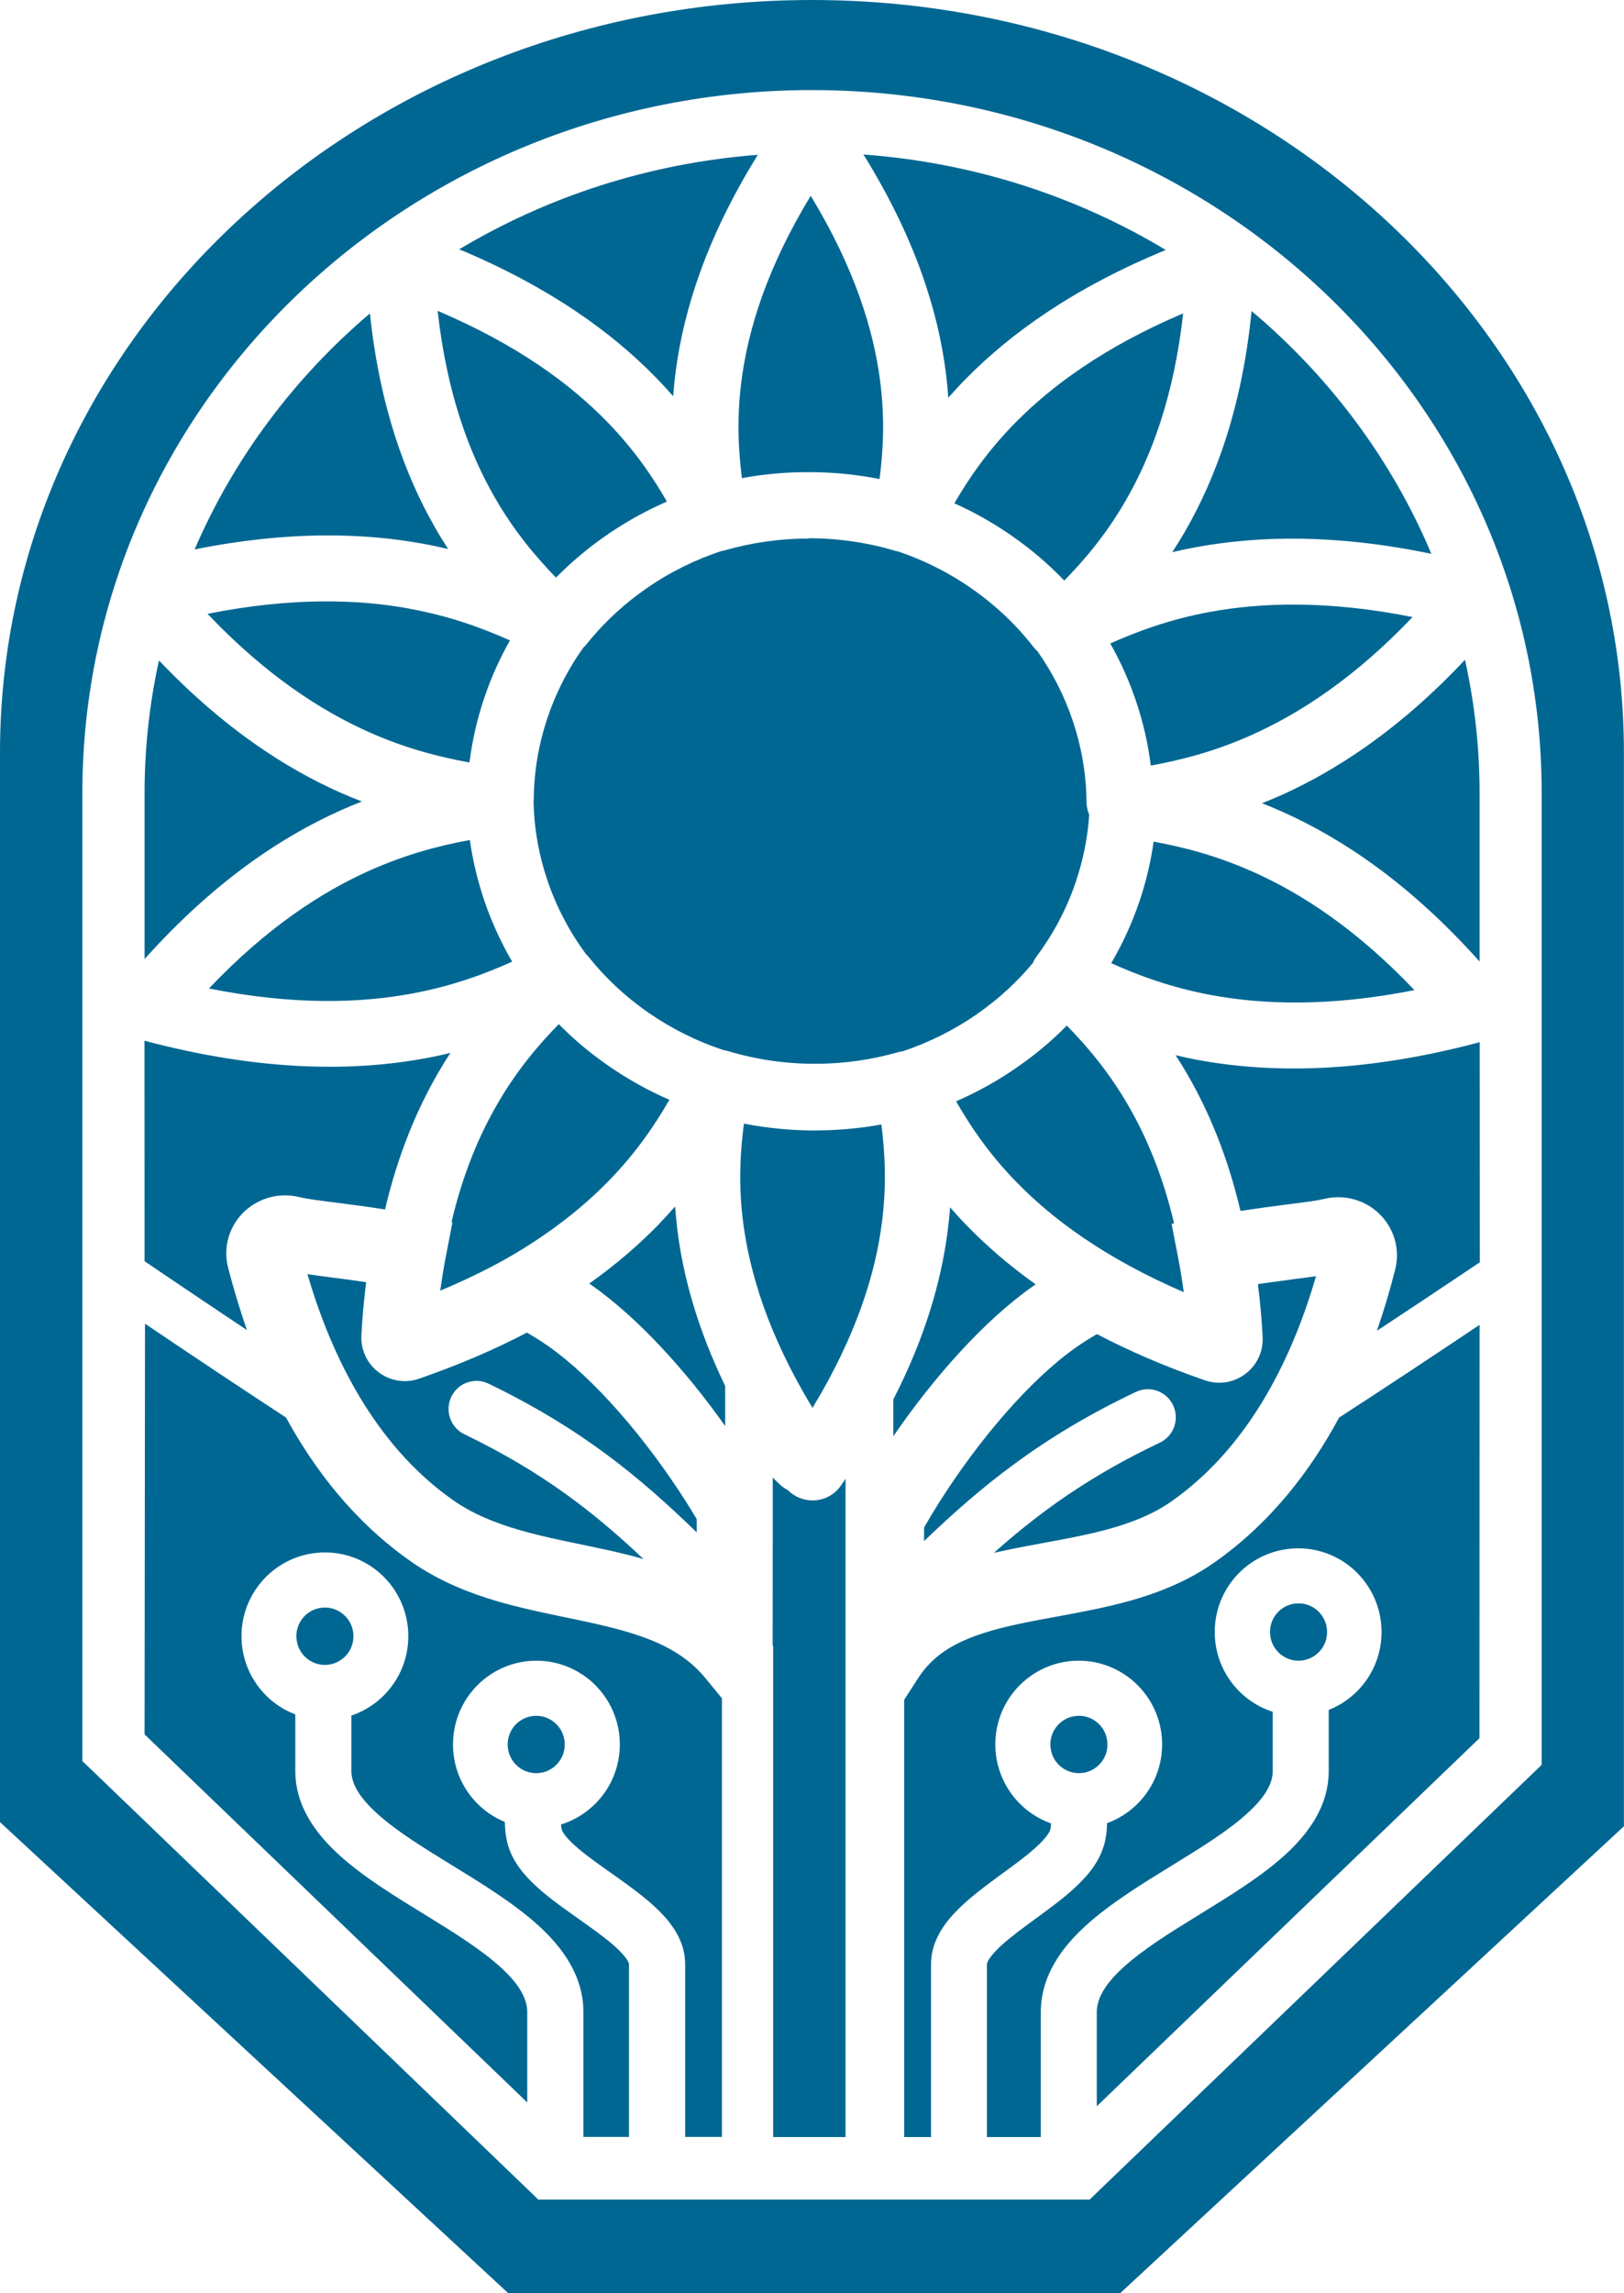 <?xml version="1.0" encoding="UTF-8"?>
<svg width="17" height="24" version="1.1" viewBox="0 0 17 24" xmlns="http://www.w3.org/2000/svg">
 <path d="m8.5 0c-4.694 0-8.5 3.526-8.5 7.876v11.193l5.321 4.931h6.404l5.274-4.887v-11.237c-2.1e-5 -4.35-3.805-7.876-8.5-7.876zm2.09e-4 0.943c4.205 0 7.638 3.28 7.638 7.357v10.17l-0.1 0.096-4.538 4.363-0.094 0.091h-5.771l-0.094-0.091-4.578-4.402-0.015-0.014-0.067-0.064v-4.2e-4l-0.019-0.018v-10.131c3.26e-5 -4.077 3.433-7.357 7.638-7.357zm6.988 12.922c-0.526 0.352-1.014 0.675-1.471 0.971-0.297 0.553-0.716 1.104-1.311 1.52h-2.09e-4c-0.345 0.242-0.73 0.366-1.076 0.448-0.174 0.041-0.35 0.074-0.512 0.104-0.166 0.031-0.318 0.058-0.466 0.09-0.522 0.113-0.843 0.256-1.044 0.569l-0.143 0.222v4.576h0.281v-1.811c0-0.231 0.132-0.413 0.251-0.539 0.123-0.13 0.283-0.251 0.425-0.356 0.151-0.111 0.286-0.206 0.396-0.303 0.116-0.101 0.161-0.167 0.174-0.201 0.005-0.015 0.009-0.04 0.011-0.072-0.326-0.115-0.564-0.419-0.583-0.782l-9.92e-4 -0.045 9.92e-4 -0.045c0.023-0.463 0.405-0.831 0.872-0.831l0.045 9.97e-4c0.461 0.024 0.828 0.406 0.828 0.875 0 0.379-0.24 0.702-0.576 0.824-0.002 0.086-0.013 0.181-0.045 0.27-0.066 0.188-0.213 0.338-0.342 0.45-0.134 0.117-0.297 0.232-0.434 0.333-0.145 0.107-0.264 0.199-0.347 0.287-0.087 0.092-0.09 0.133-0.09 0.134v1.811h0.564v-1.306c0-0.385 0.225-0.684 0.476-0.911 0.252-0.228 0.58-0.43 0.878-0.613 0.31-0.191 0.589-0.362 0.793-0.544 0.206-0.183 0.281-0.329 0.281-0.457v-0.619c-0.338-0.109-0.587-0.418-0.606-0.79l-9.91e-4 -0.045 9.91e-4 -0.045c0.023-0.463 0.405-0.831 0.872-0.831l0.045 9.96e-4c0.461 0.023 0.828 0.406 0.828 0.875-2.1e-5 0.371-0.229 0.687-0.553 0.815v0.639c-2e-5 0.381-0.229 0.675-0.478 0.897-0.251 0.224-0.58 0.423-0.876 0.606-0.309 0.19-0.588 0.364-0.791 0.548-0.205 0.185-0.283 0.337-0.283 0.475v0.983l4.006-3.852zm-7.4 3.356 0.005 0.006v5.138h0.758v-6.889l-0.048 0.071-0.029 0.037c-0.14 0.155-0.381 0.157-0.526 0.012-0.024-0.013-0.047-0.028-0.069-0.046l-0.004-0.004-0.004-0.004-0.016-0.014-0.005-0.004-0.005-0.005c-0.019-0.018-0.037-0.037-0.056-0.056zm-6.575 0.93 4.006 3.852v-0.944c0-0.138-0.078-0.289-0.283-0.475-0.204-0.184-0.482-0.358-0.791-0.548-0.297-0.182-0.625-0.382-0.876-0.606-0.249-0.222-0.478-0.516-0.478-0.897v-0.591c-0.316-0.12-0.544-0.419-0.562-0.774l-0.001-0.045 0.001-0.045c0.023-0.463 0.405-0.831 0.872-0.831l0.045 9.96e-4c0.461 0.023 0.828 0.406 0.828 0.875 0 0.387-0.25 0.715-0.596 0.831v0.579c2.09e-5 0.128 0.075 0.273 0.281 0.457 0.204 0.182 0.483 0.353 0.794 0.544 0.298 0.183 0.626 0.385 0.878 0.613 0.251 0.227 0.476 0.526 0.476 0.911v1.306h0.477v-1.811c0 0.003-7.509e-4 -0.037-0.092-0.13-0.086-0.088-0.209-0.18-0.359-0.287-0.141-0.101-0.31-0.216-0.448-0.332-0.133-0.112-0.285-0.262-0.354-0.451-0.034-0.094-0.045-0.197-0.047-0.286-0.305-0.125-0.524-0.419-0.541-0.766l-0.001-0.045 0.001-0.045c0.023-0.463 0.405-0.831 0.872-0.831l0.045 9.97e-4c0.461 0.024 0.828 0.406 0.828 0.875 0 0.394-0.259 0.728-0.616 0.838 0.002 0.026 0.005 0.046 0.01 0.058 0.012 0.034 0.059 0.1 0.18 0.201 0.115 0.097 0.255 0.192 0.411 0.303 0.147 0.105 0.311 0.225 0.439 0.355 0.122 0.124 0.26 0.308 0.26 0.542v1.811h0.385v-4.591l-0.17-0.207c-0.244-0.298-0.587-0.439-1.078-0.555-0.147-0.035-0.295-0.065-0.458-0.099-0.159-0.033-0.33-0.07-0.5-0.114l-0.128-0.035c-0.303-0.088-0.624-0.213-0.921-0.421h-1.882e-4c-0.591-0.414-1.009-0.959-1.308-1.507-0.458-0.299-0.948-0.626-1.476-0.982zm9.78-0.194c-0.165 0-0.298 0.134-0.298 0.3l0.002 0.031c0.015 0.151 0.142 0.269 0.297 0.269 0.154 0 0.282-0.118 0.297-0.269l0.001-0.031-0.001-0.031c-0.014-0.141-0.126-0.253-0.266-0.268zm-5.681 0c-0.165 0-0.298 0.134-0.298 0.3l0.002 0.031c0.015 0.151 0.142 0.269 0.297 0.269 0.154 0 0.282-0.118 0.297-0.269l0.001-0.031-0.001-0.031c-0.014-0.141-0.126-0.253-0.266-0.268zm-2.212-1.133c-0.165 6.3e-5 -0.298 0.134-0.298 0.3l0.002 0.031c0.015 0.151 0.142 0.269 0.297 0.269 0.154 0 0.282-0.118 0.297-0.269l0.001-0.031-0.001-0.031c-0.014-0.141-0.126-0.253-0.266-0.268zm10.192-0.044c-0.165 0-0.298 0.134-0.298 0.3l0.002 0.031c0.015 0.151 0.142 0.269 0.297 0.269 0.154-2.1e-5 0.282-0.118 0.297-0.269l0.001-0.031-0.001-0.031c-0.014-0.141-0.126-0.253-0.266-0.268zm-10.374-3.444c0.221 0.751 0.634 1.692 1.437 2.3l0.089 0.065c0.202 0.141 0.434 0.236 0.689 0.31l0.111 0.031c0.149 0.039 0.303 0.072 0.461 0.105 0.156 0.033 0.319 0.066 0.478 0.103 0.084 0.02 0.169 0.042 0.253 0.066-0.518-0.489-1.055-0.91-1.875-1.306-0.146-0.07-0.207-0.246-0.137-0.392 0.07-0.146 0.245-0.208 0.391-0.137 0.976 0.472 1.59 0.985 2.178 1.556v-0.139c-0.034-0.057-0.069-0.114-0.105-0.171-0.423-0.668-0.967-1.301-1.45-1.64-0.072-0.05-0.146-0.097-0.222-0.141-0.328 0.172-0.703 0.335-1.131 0.483h-1.883e-4c-0.302 0.104-0.619-0.13-0.602-0.456v-1.89e-4l0.008-0.128c0.01-0.147 0.025-0.289 0.042-0.426-0.129-0.02-0.252-0.036-0.365-0.05-0.088-0.011-0.172-0.023-0.25-0.034zm10.307 0.054c-0.111 0.014-0.231 0.03-0.358 0.049 0.018 0.136 0.032 0.278 0.042 0.424l0.008 0.127c0.017 0.326-0.3 0.56-0.603 0.456-0.428-0.148-0.803-0.312-1.131-0.484-0.075 0.043-0.148 0.089-0.218 0.138-0.48 0.337-1.02 0.967-1.44 1.633-0.053 0.084-0.104 0.169-0.152 0.254v0.141c0.599-0.574 1.223-1.088 2.217-1.561 0.146-0.07 0.321-0.007 0.39 0.14 0.069 0.147 0.007 0.322-0.139 0.391-0.745 0.354-1.26 0.729-1.737 1.153 0.029-0.007 0.057-0.013 0.086-0.019 0.163-0.035 0.329-0.065 0.49-0.095 0.162-0.03 0.32-0.06 0.473-0.096 0.307-0.073 0.582-0.169 0.809-0.328 0.857-0.601 1.288-1.581 1.514-2.357-0.078 0.011-0.162 0.022-0.25 0.033zm-3.58-0.754c-0.006 0.085-0.015 0.172-0.027 0.262-0.067 0.507-0.23 1.091-0.567 1.748v0.385c0.423-0.616 0.948-1.21 1.467-1.574 0.008-0.005 0.016-0.01 0.023-0.016-0.282-0.2-0.516-0.406-0.714-0.608-0.065-0.066-0.125-0.133-0.182-0.198zm-2.879-0.009c-0.055 0.063-0.114 0.127-0.176 0.192-0.199 0.204-0.437 0.412-0.722 0.614 0.006 0.004 0.012 8e-3 0.018 0.012 0.492 0.345 0.992 0.897 1.405 1.479v-0.419c-0.293-0.606-0.439-1.148-0.499-1.622-0.011-0.088-0.019-0.173-0.025-0.255zm0.721-0.868c-0.036 0.279-0.061 0.619-0.008 1.034 0.067 0.52 0.258 1.169 0.726 1.941 0.464-0.765 0.657-1.409 0.725-1.927 0.055-0.416 0.031-0.759-0.004-1.039-0.181 0.033-0.367 0.053-0.557 0.06l-0.137 0.003c-0.255-2e-5 -0.504-0.025-0.745-0.072zm7.702-0.852c-1.248 0.333-2.216 0.323-2.959 0.184-0.077-0.014-0.152-0.031-0.224-0.048 0.043 0.067 0.086 0.136 0.128 0.209 0.219 0.38 0.416 0.846 0.551 1.421 0.163-0.025 0.313-0.045 0.443-0.062 0.172-0.022 0.287-0.036 0.366-0.05l0.068-0.014 0.038-8e-3c0.191-0.034 0.391 0.024 0.534 0.16v2.1e-4c0.155 0.147 0.225 0.369 0.171 0.584v1.89e-4c-0.048 0.192-0.111 0.41-0.192 0.644 0.299-0.197 0.612-0.405 0.94-0.625l0.137-0.092zm-13.976 2.292 0.128 0.087c0.329 0.223 0.644 0.434 0.944 0.634-0.083-0.238-0.148-0.46-0.198-0.655v-2.1e-4c-0.055-0.216 0.015-0.438 0.17-0.585v-2.1e-4l0.03-0.026c0.151-0.126 0.354-0.172 0.544-0.126h2.093e-4c0.077 0.019 0.206 0.036 0.435 0.065 0.136 0.017 0.293 0.038 0.464 0.065 0.135-0.575 0.332-1.041 0.551-1.421 0.044-0.076 0.088-0.148 0.133-0.217-0.081 0.019-0.165 0.038-0.252 0.054-0.742 0.138-1.707 0.148-2.95-0.182zm9.654-2.466c-0.125 0.127-0.261 0.246-0.408 0.356l-0.11 0.079c-0.204 0.142-0.419 0.261-0.641 0.358 0.143 0.247 0.333 0.539 0.634 0.847 0.37 0.38 0.916 0.791 1.749 1.15-0.015-0.115-0.033-0.225-0.053-0.331l-0.074-0.384 0.026-0.005c-0.12-0.508-0.292-0.908-0.475-1.226-0.213-0.37-0.445-0.636-0.647-0.843zm-5.318-0.015c-0.202 0.207-0.434 0.473-0.647 0.843-0.184 0.318-0.356 0.719-0.476 1.229l0.01 0.002-0.074 0.383c-0.02 0.106-0.038 0.217-0.054 0.332 0.255-0.106 0.483-0.218 0.686-0.331 0.472-0.269 0.819-0.552 1.079-0.819 0.3-0.308 0.491-0.6 0.634-0.847-0.222-0.097-0.437-0.216-0.641-0.358l-0.11-0.079c-0.147-0.11-0.283-0.229-0.408-0.356zm2.618-5.082c-0.304 0-0.598 0.043-0.874 0.122-0.014 0.004-0.028 0.007-0.043 0.009-0.273 0.091-0.538 0.22-0.785 0.392l-0.09 0.065c-0.207 0.155-0.386 0.331-0.538 0.521-0.009 0.012-0.02 0.023-0.031 0.033-0.136 0.19-0.249 0.399-0.336 0.625l-0.036 0.1c-0.097 0.285-0.144 0.573-0.147 0.857-1.255e-4 0.013-9.845e-4 0.025-0.002 0.038 1.046e-4 0.002 3.555e-4 0.004 3.974e-4 0.007 0.006 0.236 0.043 0.475 0.114 0.712l0.032 0.101c0.096 0.281 0.233 0.538 0.402 0.767 0.011 0.01 0.021 0.021 0.03 0.032 0.173 0.216 0.381 0.413 0.624 0.581 0.247 0.171 0.511 0.301 0.784 0.391 0.015 0.003 0.031 0.006 0.046 0.01 0.288 0.087 0.594 0.134 0.913 0.134 0.303 0 0.594-0.042 0.869-0.121 0.017-0.005 0.034-8e-3 0.051-0.01 0.27-0.091 0.532-0.219 0.776-0.389 0.225-0.156 0.419-0.336 0.584-0.533 0.011-0.025 0.025-0.05 0.042-0.073 0.172-0.231 0.312-0.491 0.408-0.776l0.032-0.101c0.06-0.201 0.096-0.403 0.109-0.604-0.018-0.042-0.028-0.088-0.028-0.134-0.003-0.284-0.05-0.572-0.147-0.857-0.089-0.262-0.214-0.503-0.367-0.72-0.014-0.013-0.028-0.027-0.04-0.042-0.178-0.23-0.396-0.438-0.652-0.616l-0.092-0.062c-0.212-0.136-0.437-0.243-0.668-0.322-0.011-0.002-0.021-0.004-0.031-0.007-0.287-0.086-0.593-0.133-0.911-0.133zm3.609 3.171c-0.03 0.211-0.079 0.423-0.151 0.633-0.077 0.226-0.176 0.44-0.293 0.64 0.269 0.121 0.606 0.251 1.043 0.333 0.537 0.1 1.235 0.127 2.131-0.051-0.61-0.642-1.186-1.012-1.679-1.233-0.405-0.182-0.759-0.267-1.052-0.321zm-7.158-0.016c-0.293 0.054-0.647 0.14-1.052 0.321-0.493 0.221-1.069 0.59-1.679 1.233 0.897 0.179 1.594 0.152 2.131 0.052 0.437-0.082 0.774-0.212 1.043-0.333-0.117-0.2-0.215-0.414-0.292-0.64-0.071-0.21-0.121-0.422-0.151-0.633zm10.418-1.887c-0.685 0.73-1.35 1.162-1.94 1.425-0.063 0.028-0.125 0.053-0.186 0.077 0.072 0.028 0.145 0.059 0.219 0.092 0.625 0.28 1.333 0.752 2.059 1.565v-1.762c0-0.479-0.053-0.946-0.153-1.397zm-13.672 0.007c-0.099 0.449-0.151 0.914-0.151 1.391v1.735c0.724-0.808 1.428-1.276 2.05-1.555 0.077-0.034 0.152-0.066 0.225-0.094-0.073-0.028-0.148-0.059-0.223-0.092-0.579-0.257-1.229-0.678-1.901-1.384zm13.124-0.453c-0.889-0.177-1.582-0.153-2.117-0.055-0.439 0.08-0.778 0.211-1.049 0.331 0.085 0.15 0.159 0.307 0.222 0.471l0.045 0.125c0.077 0.226 0.129 0.454 0.157 0.682 0.292-0.053 0.645-0.137 1.049-0.317 0.496-0.221 1.077-0.591 1.693-1.239zm-10.499-0.088c-0.535-0.098-1.228-0.123-2.117 0.054 0.616 0.648 1.196 1.018 1.693 1.239 0.404 0.18 0.757 0.263 1.049 0.317 0.029-0.228 0.08-0.456 0.157-0.682 0.071-0.21 0.161-0.409 0.267-0.596-0.27-0.12-0.61-0.251-1.049-0.331zm8.097-3.091c-0.834 0.355-1.382 0.764-1.755 1.142-0.303 0.307-0.496 0.598-0.641 0.846 0.207 0.093 0.407 0.206 0.599 0.339 0.204 0.141 0.388 0.3 0.552 0.47 0.201-0.207 0.432-0.471 0.644-0.84 0.264-0.457 0.504-1.084 0.6-1.958zm-7.805-0.026c0.096 0.868 0.333 1.492 0.595 1.948 0.212 0.37 0.443 0.636 0.644 0.844 0.157-0.159 0.331-0.307 0.523-0.44 0.203-0.141 0.418-0.26 0.638-0.356-0.143-0.247-0.335-0.538-0.636-0.845-0.373-0.381-0.923-0.793-1.764-1.151zm8.52 0.003c-0.099 1.004-0.374 1.747-0.696 2.305-0.044 0.076-0.089 0.149-0.134 0.218 0.082-0.02 0.168-0.038 0.257-0.054 0.642-0.117 1.448-0.139 2.455 0.071-0.413-0.983-1.063-1.852-1.882-2.541zm-9.229 0.024c-0.793 0.674-1.425 1.517-1.835 2.47 0.979-0.197 1.766-0.174 2.394-0.059 0.09 0.016 0.177 0.035 0.26 0.055-0.046-0.071-0.092-0.145-0.136-0.223-0.314-0.547-0.581-1.271-0.683-2.243zm4.615-1.232c-0.462 0.76-0.654 1.401-0.723 1.918-0.056 0.415-0.033 0.758 0.002 1.038 0.183-0.034 0.37-0.054 0.561-0.061l0.138-0.002c0.254 0 0.502 0.025 0.742 0.072 0.036-0.279 0.059-0.62 0.005-1.034-0.068-0.518-0.26-1.163-0.725-1.929zm0.552-0.43c0.541 0.872 0.777 1.631 0.86 2.268 0.013 0.096 0.021 0.188 0.027 0.277 0.06-0.068 0.123-0.137 0.192-0.206 0.458-0.464 1.115-0.942 2.085-1.341-0.929-0.559-2.006-0.914-3.164-0.999zm-1.106 0.002c-1.143 0.088-2.206 0.439-3.126 0.989 0.952 0.398 1.598 0.872 2.049 1.332 0.068 0.069 0.131 0.138 0.191 0.206 0.006-0.089 0.015-0.18 0.028-0.275 0.085-0.634 0.321-1.388 0.858-2.252z" fill="#006793" stroke-width=".21"/>
</svg>
